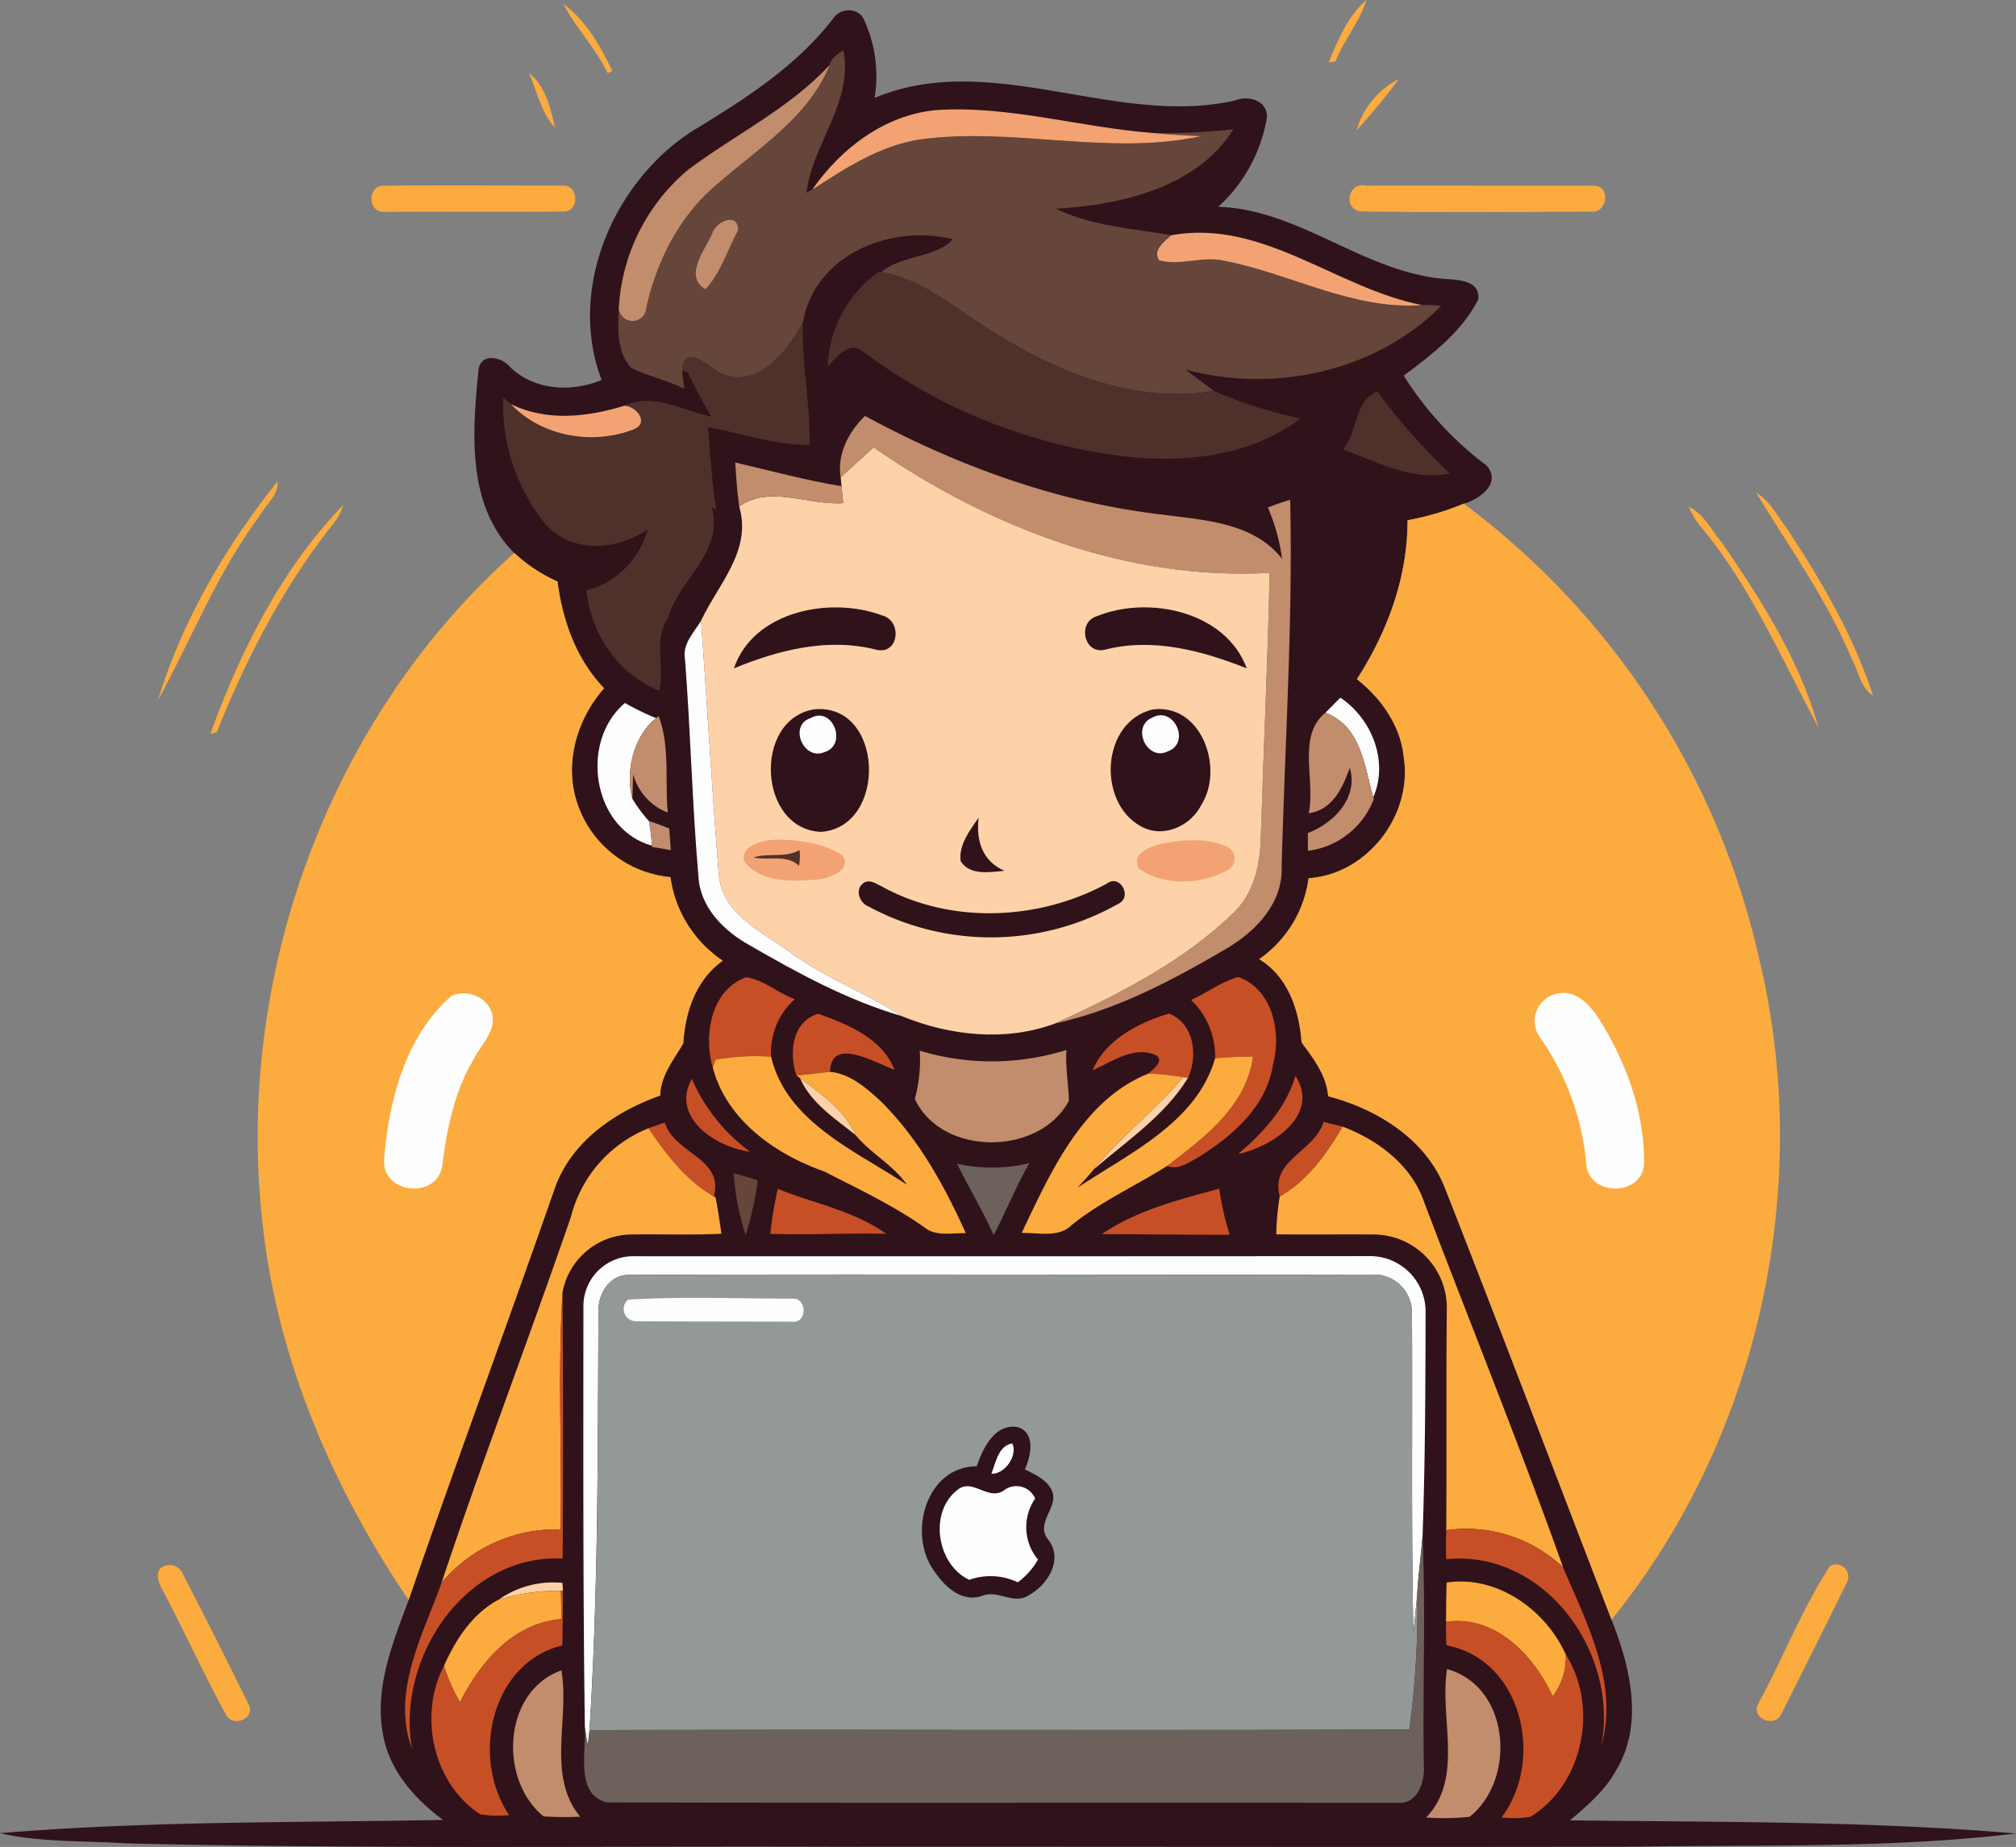 <svg id="Grupo_1099258" data-name="Grupo 1099258" xmlns="http://www.w3.org/2000/svg" xmlns:xlink="http://www.w3.org/1999/xlink" width="295" height="270.331" viewBox="0 0 295 270.331">
  <rect x="0" y="0" width="295" height="270.331" fill="#808080" stroke="none"/>
  <defs>
    <clipPath id="clip-path">
      <rect id="Rectángulo_401065" data-name="Rectángulo 401065" width="295" height="270.331" fill="none"/>
    </clipPath>
  </defs>
  <g id="Grupo_1099250" data-name="Grupo 1099250" clip-path="url(#clip-path)">
    <path id="Trazado_873981" data-name="Trazado 873981" d="M458.68,9.168C460.053,5.9,461.473,2.34,464.232,0c-1,3.23-3.323,5.837-4.522,8.99-.258.047-.771.135-1.03.178" transform="translate(-264.276)" fill="#fcab3e"/>
    <path id="Trazado_873982" data-name="Trazado 873982" d="M194.48,1.36c3.314,2.382,5.446,6.184,7.179,9.816-.169.081-.512.246-.682.331-1.746-3.658-4.628-6.591-6.5-10.147" transform="translate(-112.053 -0.784)" fill="#fcab3e"/>
    <path id="Trazado_873983" data-name="Trazado 873983" d="M121.873,4.821c1.009-1.653,3.734-1.758,4.56.119a19.811,19.811,0,0,1,1.551,11.431c17.144-7.133,35.263,4.37,52.818.369,1.92-.805,4.738.085,4.582,2.522a22.847,22.847,0,0,1-7.108,13.058c11.744.373,21.035,9.35,32.661,10.507,2.034.2,5.684.046,5.378,3.047-2.374,4.7-6.764,8.066-10.909,11.16a49.424,49.424,0,0,0,12.147,13.173c2.2,2.564-1.03,4.921-3.366,5.565a39.913,39.913,0,0,1-8.227,2.424c.026,8.316-2.941,16.335-7.412,23.256,3.573,2.819,6.408,6.824,6.862,11.452,1.318,8.447-5.323,17.11-13.927,17.686a17.163,17.163,0,0,1-7.231,11.846c4.247,2.564,5.865,7.519,6.209,12.2,1.755,2.369,3.624,4.777,3.887,7.862,7.179,1.9,14.258,6.243,17.084,13.423,8.261,21.009,16.25,42.133,24.375,63.193,2.764,6.955,4.811,15.406.573,22.222-1.611,2.891-4.166,5.018-6.629,7.15,21.752.275,43.57.08,65.249,1.924-18.454,2.22-37.161,1.6-55.734,1.932-38.993.076-77.981-.017-116.973.013-34.615-.11-69.233.335-103.839-.5-6.146-.4-12.423-.115-18.454-1.492,21.556-1.8,43.222-1.526,64.834-1.936-4.187-3.094-7.917-7.307-8.807-12.605-1.259-6.781,1.466-13.346,3.767-19.581,6.93-20.14,14.36-40.116,21.365-60.231,2.416-6.9,8.825-11.261,15.445-13.609.063-2.98,2-5.226,3.386-7.65.258-4.6,1.869-9.316,5.773-12.088A17.613,17.613,0,0,1,98.1,130.433a15.894,15.894,0,0,1-13.69-10.994c-1.861-5.8.038-12.173,3.988-16.649-4.065-4.213-6.086-9.9-6.815-15.614a23.391,23.391,0,0,1-6.328-4.187c-7.048-7.045-6.132-17.857-5.217-26.939.466-2.441,3.471-1.712,4.641-.237,3.594,3.412,8.939,3.666,13.359,1.856C82.986,44.433,89.725,28.653,101.36,21.2c7.485-4.543,15.084-9.362,20.514-16.381" transform="translate(0 -2.049)" fill="#30121a"/>
    <path id="Trazado_873984" data-name="Trazado 873984" d="M244.413,19.481c.22-1.035,1.195-1.543,1.979-2.111,1.483,7.612-4.505,13.618-5.4,20.853.216-.114.64-.344.857-.458,4.819-3.141,9.794-6.383,15.6-7.324,13.707-1.929,27.621,2.454,41.307-.5-2.327-.11-4.658-.225-6.972-.462a91.3,91.3,0,0,0,11.685-.555c-5.349,8.574-16.538,11.1-26,11.63,5.294,2.539,11.215,2.9,16.907,3.878-.992.928-2.768,2.123-1.789,3.675,3.141.886,6.455-.725,9.664.093,9.642,1.878,18.733,7.222,28.821,6.46a14.973,14.973,0,0,1,2.789.14c-9.558,9.591-24.455,12.838-37.4,9.286,1.347,1.081,2.776,2.056,4.128,3.133-11.511,1.987-23.087-2.768-32.648-8.867-5.15-3.166-9.85-7.426-15.987-8.528,3.047-2.535,7.866-2.009,10.477-4.789-9.049-2.272-20.2,2.2-21.95,12.13-2.187,4.111-6.294,9.6-11.622,7.667-2.06-.835-5.688-4.98-6.052-.534.055.873.195,1.742.322,2.611-2.5-1.229-5.251-1.847-7.756-3.03-2.136-2.3-2-5.781-1.839-8.714a2.018,2.018,0,0,0,4.026-.131c1.568-6.972,4.976-13.665,10.583-18.242,5.921-5.175,13.245-9.731,16.271-17.314" transform="translate(-122.985 -10.008)" fill="#66453a"/>
    <path id="Trazado_873985" data-name="Trazado 873985" d="M244.52,22.351c-3.027,7.582-10.35,12.139-16.271,17.314-5.607,4.577-9.014,11.269-10.583,18.242a2.018,2.018,0,0,1-4.026.131,28.422,28.422,0,0,1,10.142-20.31c6.883-5.167,14.826-8.964,20.739-15.377" transform="translate(-123.092 -12.878)" fill="#c18d6c"/>
    <path id="Trazado_873986" data-name="Trazado 873986" d="M182.63,25.29c2.411,1.81,3.17,5.154,3.81,7.968-2.025-2.119-2.61-5.319-3.81-7.968" transform="translate(-105.225 -14.571)" fill="#fcab3e"/>
    <path id="Trazado_873987" data-name="Trazado 873987" d="M468.38,34.794a12.146,12.146,0,0,1,6.171-7.493,91.03,91.03,0,0,1-6.171,7.493" transform="translate(-269.865 -15.73)" fill="#fcab3e"/>
    <path id="Trazado_873988" data-name="Trazado 873988" d="M298.473,37.9c10.752-.746,21.251,2.56,31.919,3.348,2.314.237,4.645.352,6.972.462-13.686,2.95-27.6-1.433-41.307.5-5.8.94-10.779,4.183-15.6,7.323,4.158-6.023,10.549-10.9,18.013-11.63" transform="translate(-161.592 -21.776)" fill="#f3a373"/>
    <path id="Trazado_873989" data-name="Trazado 873989" d="M130.2,64.057c8.654-.123,17.322,0,25.976-.009,2.429-.174,2.543,3.92.072,3.781-8.714.123-17.44,0-26.154.059-2.586.089-2.488-4.06.106-3.831" transform="translate(-73.865 -36.876)" fill="#fcab3e"/>
    <path id="Trazado_873990" data-name="Trazado 873990" d="M468.374,64.029c11.083-.042,22.175.047,33.254,0,2.564-.017,2.068,4.073-.344,3.8-11.223.055-22.467.135-33.686-.026-2.713-.335-1.907-4.416.776-3.781" transform="translate(-268.448 -36.853)" fill="#fcab3e"/>
    <path id="Trazado_873991" data-name="Trazado 873991" d="M242.6,77.994c.449-1.8,3.84-3.336,3.806-.555-1.572,2.869-2.517,6.2-4.764,8.633-3.234-1.882-.106-5.709.958-8.078" transform="translate(-138.403 -43.74)" fill="#c18d6c"/>
    <path id="Trazado_873992" data-name="Trazado 873992" d="M401.56,80.734c13.423-2.407,24.12,7.773,36.7,10.227-10.088.763-19.178-4.582-28.821-6.459-3.208-.818-6.523.793-9.664-.093-.979-1.551.8-2.747,1.789-3.675" transform="translate(-230.171 -46.306)" fill="#f3a373"/>
    <path id="Trazado_873993" data-name="Trazado 873993" d="M293.313,93.75l.306.085c6.137,1.1,10.837,5.362,15.987,8.528,9.562,6.1,21.137,10.854,32.648,8.867a65.345,65.345,0,0,0,12.7,4.031c-6.82,5.239-16.081,6.455-24.439,5.692a79.548,79.548,0,0,1-39.637-15.533c-2.081-1.53-3.768.915-5.107,2.221a17.757,17.757,0,0,1,7.544-13.889" transform="translate(-164.651 -54.016)" fill="#4f312b"/>
    <path id="Trazado_873994" data-name="Trazado 873994" d="M205.946,118.937c5.327,1.933,9.435-3.556,11.622-7.667-.246,6.023,1.115,11.956.966,17.962-5.073.03-9.914-1.7-14.856-2.611.365,4.06.522,8.155,1.242,12.168-.234-.178-.466-.352-.7-.525,1.844,6.671-4.751,10.582-6.429,16.364-2.136,3.23-.437,7.053-1.242,10.575-6-2.373-10.019-8.345-10.668-14.665a12.7,12.7,0,0,0,8.985-8.96c-4.467,3.111-11.21,3.62-15.017-.81a27.778,27.778,0,0,1-6.141-18.458c.373.306.75.619,1.115.941,4.527,4.806,12.092,6.073,18.11,3.649,2.157-1,.186-3.365-1.5-3.408,4.243-1.962,8.561.717,12.7,1.594-1.153-2.128-2.407-4.2-3.357-6.434-.3-.085-.593-.169-.886-.25.364-4.446,3.992-.3,6.052.534" transform="translate(-100.072 -64.11)" fill="#4f312b"/>
    <path id="Trazado_873995" data-name="Trazado 873995" d="M463.67,143.683c2.229-2.552,1.615-7.142,5.018-8.472a90.262,90.262,0,0,0,10.6,11.969c-5.438,1.2-10.643-1.691-15.614-3.5" transform="translate(-267.151 -77.904)" fill="#4f312b"/>
    <path id="Trazado_873996" data-name="Trazado 873996" d="M176.38,139.541c5.243,2.589,11.2,1.907,16.606.241,1.691.043,3.661,2.4,1.5,3.408-6.019,2.424-13.584,1.157-18.11-3.649" transform="translate(-101.624 -80.399)" fill="#f3a373"/>
    <path id="Trazado_873997" data-name="Trazado 873997" d="M290.108,152.639c-.559-3.382,1.2-6.743,3.564-8.99,13.529,7.332,28.27,12.7,43.63,14.453,6.132.814,13.253,1.157,17.4,6.468a29.126,29.126,0,0,0-2.081-7.523,33.975,33.975,0,0,1,3.26-1.119c.411,17.946-.789,35.891-1.247,53.831.144,5.357-3.971,9.507-8.311,11.986-7.786,4.569-15.966,8.879-24.837,10.82,9.413-4.34,18.925-9.1,26.367-16.462,2.87-2.9,3.662-7.065,3.742-11,.39-12.829,1.018-25.655,1.28-38.488-20.849,1.14-41.04-6.646-57.955-18.369-1.611,1.453-3.188,2.95-4.811,4.391" transform="translate(-167.091 -82.766)" fill="#c18d6c"/>
    <path id="Trazado_873998" data-name="Trazado 873998" d="M262.467,158.891c1.623-1.441,3.2-2.938,4.811-4.391,16.915,11.723,37.106,19.509,57.955,18.369-.263,12.834-.891,25.659-1.28,38.488-.08,3.933-.873,8.1-3.742,11-7.442,7.362-16.953,12.122-26.367,16.462-7.247,2.708-15.453,1.8-22.48-1.089-5.179-3.42-11.155-5.518-16.173-9.244-4.171-3.056-10.1-5.658-10.562-11.537-1.013-12.342-1.669-24.722-2.6-37.073,2.526-5.379,7.481-10.261,5.587-16.724,4.518-3.229,10.163-.1,15.211-.5q-.128-1.233-.242-2.467c-.029-.322-.089-.966-.118-1.288" transform="translate(-139.449 -89.018)" fill="#fed2a9"/>
    <path id="Trazado_873999" data-name="Trazado 873999" d="M253.84,159.731c5.175,1.187,10.3,2.611,15.55,3.463q.115,1.233.242,2.467c-5.048.406-10.694-2.725-15.211.5-.306-2.132-.445-4.285-.581-6.434" transform="translate(-146.254 -92.032)" fill="#c18d6c"/>
    <path id="Trazado_874000" data-name="Trazado 874000" d="M54.5,198.281c3.543-11.63,9.926-22.565,17.517-32.05.148,2.09-1.818,3.5-2.738,5.2-6.112,8.265-9.9,17.979-14.779,26.85" transform="translate(-31.401 -95.777)" fill="#fcab3e"/>
    <path id="Trazado_874001" data-name="Trazado 874001" d="M606.31,170.16c2.034,1.161,3.073,3.361,4.446,5.158,5.086,7.676,9.8,15.788,12.681,24.557-1.848-1.152-2.115-3.539-3.1-5.319-3.619-8.719-9.184-16.4-14.024-24.4" transform="translate(-349.336 -98.041)" fill="#fcab3e"/>
    <path id="Trazado_874002" data-name="Trazado 874002" d="M72.609,207.89c4.4-12.126,10.447-24.243,19.475-33.529a8.67,8.67,0,0,1-1.525,2.827c-7.265,9.15-12.69,19.627-17,30.452-.233.064-.707.187-.945.25" transform="translate(-41.835 -100.461)" fill="#fcab3e"/>
    <path id="Trazado_874003" data-name="Trazado 874003" d="M456.438,176.364a39.92,39.92,0,0,0,8.227-2.424,114.239,114.239,0,0,1,43.2,66.478c8.053,33.3.06,70.25-21.577,96.867-8.125-21.06-16.114-42.184-24.375-63.193-2.827-7.179-9.9-11.524-17.084-13.423-.263-3.086-2.132-5.493-3.887-7.862-.344-4.683-1.962-9.638-6.21-12.2a17.162,17.162,0,0,0,7.231-11.846c8.6-.576,15.245-9.24,13.927-17.686-.453-4.629-3.289-8.633-6.861-11.452,4.471-6.921,7.438-14.94,7.412-23.256" transform="translate(-250.477 -100.219)" fill="#fcab3e"/>
    <path id="Trazado_874004" data-name="Trazado 874004" d="M583.109,175.041c2.17,1.013,3.213,3.314,4.7,5.061,5.79,8.408,11.511,17.334,14.245,27.227-5.217-9.74-9.731-20.2-16.813-28.922a11.731,11.731,0,0,1-2.132-3.365" transform="translate(-335.968 -100.853)" fill="#fcab3e"/>
    <path id="Trazado_874005" data-name="Trazado 874005" d="M89.587,288.265c-3.819-35.755,9.982-73.361,36.929-97.3a23.364,23.364,0,0,0,6.328,4.187c.729,5.718,2.75,11.4,6.815,15.614-3.95,4.476-5.849,10.846-3.988,16.648a15.9,15.9,0,0,0,13.69,10.994,17.615,17.615,0,0,0,7.659,12.236c-3.9,2.772-5.514,7.485-5.773,12.088-1.39,2.424-3.323,4.67-3.386,7.65-6.62,2.348-13.029,6.714-15.444,13.609-7.006,20.115-14.436,40.091-21.365,60.231-11.291-16.682-19.471-35.788-21.463-55.963" transform="translate(-51.256 -110.031)" fill="#fcab3e"/>
    <path id="Trazado_874006" data-name="Trazado 874006" d="M253.4,218.676c2.844-8.426,14.169-10.571,21.687-7.739,2.971.754,2.475,5.789-.835,5.022-7.044-1.823-14.3.021-20.853,2.717" transform="translate(-146 -120.855)" fill="#30121a"/>
    <path id="Trazado_874007" data-name="Trazado 874007" d="M376.386,211.026c7.574-3.069,18.848-.679,21.9,7.65-6.54-2.6-13.754-4.539-20.764-2.734-3.1.733-4.073-4.081-1.14-4.916" transform="translate(-215.847 -120.847)" fill="#30121a"/>
    <path id="Trazado_874008" data-name="Trazado 874008" d="M238.757,214.37c.928,12.351,1.585,24.731,2.6,37.073.458,5.879,6.391,8.481,10.562,11.537,5.019,3.725,10.994,5.824,16.173,9.244-7.875-2.3-15.177-6.277-22.247-10.375-3.751-2.073-7.21-5.514-7.464-10.028-.915-10.6-1.152-21.251-1.971-31.86-.4-2.208,1.314-3.861,2.348-5.59" transform="translate(-136.177 -123.513)" fill="#fefefe"/>
    <path id="Trazado_874009" data-name="Trazado 874009" d="M457.6,243.137c.737-.733,1.462-1.479,2.191-2.216,4.616,3.1,7.091,9.341,4.811,14.6-1.28-4.577-1.8-10.443-7-12.384" transform="translate(-263.654 -138.811)" fill="#fefefe"/>
    <path id="Trazado_874010" data-name="Trazado 874010" d="M210.306,242.771a37.623,37.623,0,0,0,4.56,2.216c-3.331,2.654-4.522,7.829-3.471,11.813a22.113,22.113,0,0,0,2.42,3.259,29.976,29.976,0,0,1,.441,3.59c-8.722-2.416-10.655-15.207-3.95-20.878" transform="translate(-118.856 -139.877)" fill="#fefefe"/>
    <path id="Trazado_874011" data-name="Trazado 874011" d="M272.4,244.92c10.3-1.064,10.871,17.211,1.077,17.928-9.184-.356-10.019-16.373-1.077-17.928" transform="translate(-153.328 -141.089)" fill="#30121a"/>
    <path id="Trazado_874012" data-name="Trazado 874012" d="M389.6,244.931c7.154-.954,10.515,8.6,7.15,13.931-1.56,3.17-5.676,5-8.9,3.145-6.413-3.564-5.739-15.3,1.75-17.076" transform="translate(-220.944 -141.083)" fill="#30121a"/>
    <path id="Trazado_874013" data-name="Trazado 874013" d="M451.663,260.849c1.038-4.785-1.772-11.27,2.446-14.7,5.205,1.941,5.722,7.807,7,12.384l.085.233a11.93,11.93,0,0,1-9.642,7.591c-.008-.873-.012-1.738-.012-2.606,3.793-1.441,7.434-5.163,6.133-9.545-1.03,2.908-2.539,6.2-6.01,6.641" transform="translate(-260.163 -141.824)" fill="#c18d6c"/>
    <path id="Trazado_874014" data-name="Trazado 874014" d="M221.306,247.585l.369-.305c1.67,4.408.92,9.456,1.327,14.126a8.371,8.371,0,0,1-5.056-5.59c-.042,1.2-.072,2.387-.11,3.581-1.052-3.984.14-9.159,3.471-11.812" transform="translate(-125.296 -142.475)" fill="#c18d6c"/>
    <path id="Trazado_874015" data-name="Trazado 874015" d="M277.694,247.486c3.276-1.84,5.413,3.988,2.009,4.984-3.043,1.33-5.319-3.925-2.009-4.984" transform="translate(-159.06 -142.388)" fill="#fefefe"/>
    <path id="Trazado_874016" data-name="Trazado 874016" d="M395.8,247.348c3.136-1.755,5.662,3.649,2.323,4.921-3.1,1.585-5.476-3.62-2.323-4.921" transform="translate(-227.186 -142.314)" fill="#fefefe"/>
    <path id="Trazado_874017" data-name="Trazado 874017" d="M224.05,283.561c1,.314,1.987.687,2.967,1.085.068,1.055.152,2.111.233,3.166-.915-.165-1.827-.326-2.747-.47l-.012-.191a29.97,29.97,0,0,0-.441-3.59" transform="translate(-129.09 -163.379)" fill="#c18d6c"/>
    <path id="Trazado_874018" data-name="Trazado 874018" d="M331.611,288.735c-.3-2.361,1.339-4.5,2.637-6.345-.4,3.34.517,6.336,3.759,7.769-2.124.2-5.078.729-6.4-1.424" transform="translate(-191.043 -162.704)" fill="#30121a"/>
    <path id="Trazado_874019" data-name="Trazado 874019" d="M261.478,289.94c3.3-.008,6.875.5,9.706,2.259,1.53,2.212-1.839,3.369-3.531,3.586-3.649.3-8.519.6-10.871-2.763-.407-2.357,2.908-3,4.7-3.081" transform="translate(-147.93 -167.054)" fill="#f3a373"/>
    <path id="Trazado_874020" data-name="Trazado 874020" d="M397.329,290.47c2.768-.407,5.785-.555,8.383.653a1.916,1.916,0,0,1-.034,3.489c-3.87,2.081-9.26,2.293-12.9-.314-1.284-2.628,2.671-3.509,4.552-3.827" transform="translate(-226.16 -167.189)" fill="#f3a373"/>
    <path id="Trazado_874021" data-name="Trazado 874021" d="M260.14,294.645c2.2-.72,4.649.119,6.735-1.085a7.882,7.882,0,0,1-.064,2.3c-1.848-1.712-4.45-.733-6.671-1.212" transform="translate(-149.884 -169.14)" fill="#4f312b"/>
    <path id="Trazado_874022" data-name="Trazado 874022" d="M297.447,304.415c.822-.309,1.585.267,2.305.593,10.1,5.62,22.976,5.095,33.034-.356,1.941-1.488,3.793,1.971,1.691,2.946a37.788,37.788,0,0,1-36.517.428c-1.492-.572-2.17-2.8-.513-3.611" transform="translate(-170.823 -175.32)" fill="#30121a"/>
    <path id="Trazado_874023" data-name="Trazado 874023" d="M245.35,350.732c-1.39-4.726-.288-11.363,4.87-13.241,2.577.331,4.666,2.365,7.142,3.191a10.416,10.416,0,0,0-3.48,8.43,32.878,32.878,0,0,0-8.18.453c-.089.292-.263.873-.352,1.166" transform="translate(-141.045 -194.451)" fill="#c74f26"/>
    <path id="Trazado_874024" data-name="Trazado 874024" d="M406.478,340.757c2.335-1.043,4.424-2.666,6.9-3.357,5.031,1.755,6.341,8.1,5.1,12.762-.924,6.192-5.963,10.532-10.986,13.656-1.377.721-2.882,1.89-4.5,1.229,5.4-4.107,11.609-8.769,12.545-16-1.848.008-3.7.089-5.539.25a11.456,11.456,0,0,0-3.518-8.536" transform="translate(-232.19 -194.399)" fill="#c74f26"/>
    <path id="Trazado_874025" data-name="Trazado 874025" d="M533.236,342.975c2.806-.547,4.844,1.916,6.163,4.035,3.92,6.3,6.569,13.7,6.383,21.179-.581,4.5-7.875,4.433-8.426-.076a37.992,37.992,0,0,0-6.747-18.658,4.082,4.082,0,0,1,2.628-6.48" transform="translate(-305.226 -197.566)" fill="#fefefe"/>
    <path id="Trazado_874026" data-name="Trazado 874026" d="M142.464,343.4c2.352-1.085,5.65.305,6.018,3,.306,2.425-1.733,4.213-2.738,6.214-2.924,4.865-4.009,10.494-4.691,16.042-1.166,4.548-8.714,3.594-8.451-1.213.623-8.608,3.145-18.225,9.863-24.044" transform="translate(-76.396 -197.641)" fill="#fefefe"/>
    <path id="Trazado_874027" data-name="Trazado 874027" d="M274.248,359.122c-1.14-3.28-.606-7.938,3.183-9.032,4.3,1.526,9.43,3.615,11.164,8.21-2.751-1-9.329-5-9.426.3-1.644.17-3.276.394-4.92.526" transform="translate(-157.706 -201.71)" fill="#c74f26"/>
    <path id="Trazado_874028" data-name="Trazado 874028" d="M377.229,358.327c1.869-4.476,6.747-6.967,11.164-8.307,3.679,1.446,4.289,6.116,2.8,9.4-.17-.021-.509-.055-.678-.076a39.134,39.134,0,0,0-5.116-.534c.7-.653,2.475-1.941,1-2.742-3.251-1.318-6.315,1.018-9.176,2.263" transform="translate(-217.347 -201.67)" fill="#c74f26"/>
    <path id="Trazado_874029" data-name="Trazado 874029" d="M316.576,362.7a36.545,36.545,0,0,0,21.467-.111c-.182,2.493.3,4.964.356,7.443-4.272,8.078-18.555,8.21-22.54-.263a22.071,22.071,0,0,0,.717-7.07" transform="translate(-181.988 -208.912)" fill="#c18d6c"/>
    <path id="Trazado_874030" data-name="Trazado 874030" d="M246.452,365.194a32.88,32.88,0,0,1,8.18-.453c2.221,9.553,12.431,13.813,19.878,18.746-2.018-2.895-5.289-4.578-7.506-7.26-1.606-3.67-5.069-6.006-8.142-8.362l-.526-.373c1.644-.132,3.276-.356,4.921-.526,2.891.25,5.3,2.344,7.362,4.247,5.535,5.434,9.346,12.355,12.507,19.369-1.84-.063-3.87.412-5.556-.5-4.709-3.412-10.007-5.887-15.16-8.54-7.154-2.513-14.254-7.493-16.309-15.177.089-.292.263-.874.352-1.166" transform="translate(-141.795 -210.079)" fill="#fcab3e"/>
    <path id="Trazado_874031" data-name="Trazado 874031" d="M381.031,365.12c1.839-.161,3.691-.241,5.539-.25-.937,7.235-7.15,11.9-12.545,16-4.624,2.933-9.689,5.192-13.973,8.655-1.95,1.932-4.887,1.089-7.333,1.17,4.221-8.862,8.913-19.488,18.56-23.337a39.146,39.146,0,0,1,5.116.534c-4.086,4.772-9.125,8.65-13.122,13.486-.733.929-1.568,1.767-2.335,2.666,7.531-5.039,17.4-9.515,20.094-18.928" transform="translate(-203.225 -210.226)" fill="#fcab3e"/>
    <path id="Trazado_874032" data-name="Trazado 874032" d="M390.741,372.011c.17.021.509.055.678.076-3.37,5.531-8.976,9.243-13.8,13.41,4-4.836,9.036-8.714,13.122-13.486" transform="translate(-217.572 -214.34)" fill="#fed2a9"/>
    <path id="Trazado_874033" data-name="Trazado 874033" d="M435.876,371.54c3.7,5.722-3.437,10.405-8.366,11.431,3.632-3.111,6.989-6.731,8.366-11.431" transform="translate(-246.317 -214.069)" fill="#c74f26"/>
    <path id="Trazado_874034" data-name="Trazado 874034" d="M246.278,383.235c-4.916-.6-11.7-5-8.528-10.664a26.037,26.037,0,0,0,8.528,10.664" transform="translate(-136.515 -214.663)" fill="#c74f26"/>
    <path id="Trazado_874035" data-name="Trazado 874035" d="M276.21,372.28c3.073,2.357,6.535,4.692,8.142,8.362-2.993-2.412-6.6-4.717-8.142-8.362" transform="translate(-159.143 -214.495)" fill="#fed2a9"/>
    <path id="Trazado_874036" data-name="Trazado 874036" d="M223.909,388.494c.788-.28,1.585-.559,2.378-.843,1.441,4.653,8.659,5.145,7.192,10.816-4.085-2.314-6.981-6.158-9.57-9.972" transform="translate(-129.009 -223.352)" fill="#c74f26"/>
    <path id="Trazado_874037" data-name="Trazado 874037" d="M447.971,387.44c.924.225,1.852.458,2.785.691-2.344,3.967-5.111,7.917-9.214,10.231-1.424-5.408,5.014-6.455,6.43-10.922" transform="translate(-254.284 -223.23)" fill="#c74f26"/>
    <path id="Trazado_874038" data-name="Trazado 874038" d="M171.386,402.58a18.939,18.939,0,0,1,11.35-12.939c2.59,3.815,5.485,7.658,9.57,9.972l.246.149q.483,2.645.852,5.311c-4.45.224-8.909.033-13.359.114a10.352,10.352,0,0,0-9.892,8.443c-.708,11.537-.093,23.154-.272,34.72a21.9,21.9,0,0,0-17.432,7.811c5.976-17.97,12.775-35.669,18.937-53.581" transform="translate(-87.836 -224.498)" fill="#fcab3e"/>
    <path id="Trazado_874039" data-name="Trazado 874039" d="M441.145,399.3c4.1-2.314,6.87-6.264,9.214-10.231,5.213,1.979,10.1,5.654,11.948,11.118,6.755,17.8,13.931,35.457,20.31,53.4a20.522,20.522,0,0,0-17.1-5.438c.068-10.867-.034-21.738.085-32.606A10.75,10.75,0,0,0,455,404.854c-4.785-.03-9.57.025-14.355-.021a38.51,38.51,0,0,1,.5-5.531" transform="translate(-253.887 -224.169)" fill="#fcab3e"/>
    <path id="Trazado_874040" data-name="Trazado 874040" d="M330.449,401.77a23.585,23.585,0,0,0,10.579-.089c-1.97,3.395-3.4,7.056-5.226,10.524-1.611-3.569-3.641-6.921-5.353-10.435" transform="translate(-190.394 -231.435)" fill="#6d615b"/>
    <path id="Trazado_874041" data-name="Trazado 874041" d="M253.3,405.21q1.78.439,3.531,1.017a47.337,47.337,0,0,1-1.772,8.006,36.685,36.685,0,0,1-1.758-9.023" transform="translate(-145.943 -233.469)" fill="#66453a"/>
    <path id="Trazado_874042" data-name="Trazado 874042" d="M267.031,410.551c5.286,2.144,11.185,3.217,15.865,6.582-5.659-.144-11.313.212-16.966,0a60.744,60.744,0,0,1,1.1-6.586" transform="translate(-153.22 -236.546)" fill="#c74f26"/>
    <path id="Trazado_874043" data-name="Trazado 874043" d="M380.42,417.14c5.115-3.5,11.278-5.019,17.178-6.65a40.686,40.686,0,0,0,1.534,6.756c-6.238-.013-12.477-.072-18.712-.106" transform="translate(-219.186 -236.511)" fill="#c74f26"/>
    <path id="Trazado_874044" data-name="Trazado 874044" d="M201.406,441.326a7.306,7.306,0,0,1,7.646-7.519q53.854.019,107.717-.017a8.126,8.126,0,0,1,7.871,7.938c-.025,10.99-.051,21.984-.441,32.966-.225,2.835-.619,5.654-.78,8.494q-.235,2.842-.568,5.684c-.326-15.572-.11-31.156-.208-46.732a5.567,5.567,0,0,0-5.912-5.645c-36.166.1-72.34-.11-108.5.051-3.026-.165-4.785,2.895-4.632,5.6-.1,20.344-.021,40.718-1.305,61.023q-.121,1.125-.246,2.263c-.17-.915-.326-1.831-.432-2.746-.284-20.45-.22-40.908-.212-61.358" transform="translate(-116.034 -249.936)" fill="#fefefe"/>
    <path id="Trazado_874045" data-name="Trazado 874045" d="M204.834,445.8c-.152-2.7,1.606-5.764,4.633-5.6,36.157-.161,72.331.047,108.5-.051a5.567,5.567,0,0,1,5.913,5.645c.1,15.576-.119,31.161.208,46.732q.331-2.842.568-5.684a128.964,128.964,0,0,1-1.161,19.891c-39.984.161-79.977-.03-119.962.089,1.284-20.306,1.208-40.679,1.305-61.023" transform="translate(-117.267 -253.588)" fill="#929998"/>
    <path id="Trazado_874046" data-name="Trazado 874046" d="M162.619,480.96c.178-11.566-.436-23.184.272-34.72q.146,19.492.013,38.988c-14.237-.691-24.426,14.643-22.031,27.863-3.115-8.278,1.594-16.657,4.315-24.32a21.9,21.9,0,0,1,17.432-7.811" transform="translate(-80.574 -257.109)" fill="#c74f26"/>
    <path id="Trazado_874047" data-name="Trazado 874047" d="M215.976,448.464c7.985-.479,16.038-.136,24.04-.144,2.178-.178,2.229,3.615.008,3.378-7.616-.038-15.245-.013-22.857-.068a1.8,1.8,0,0,1-1.191-3.166" transform="translate(-124.081 -258.243)" fill="#fefefe"/>
    <path id="Trazado_874048" data-name="Trazado 874048" d="M326.3,498.472c.894-2.61,2.615-6.256,5.942-5.738,2.751.8,1.983,4.212,1.118,6.2,1.394.737,3.014,1.394,3.81,2.857,1.458,2.509-2.407,4.857-.466,7.341,2.386,2.988-.03,6.768-2.9,8.294-2.131,1.339-4.446-.915-6.692.017-2.962,1.064-5.514-1.352-7.027-3.619-3.946-5.349-1.246-15.33,6.218-15.347" transform="translate(-183.377 -283.868)" fill="#30121a"/>
    <path id="Trazado_874049" data-name="Trazado 874049" d="M342.29,502.918c.606-1.606,1.051-4.145,3.043-4.438.856,1.636-.992,4.51-3.043,4.438" transform="translate(-197.216 -287.208)" fill="#fefefe"/>
    <path id="Trazado_874050" data-name="Trazado 874050" d="M333.834,513.839a2.984,2.984,0,0,1,4.573,1.191,7.382,7.382,0,0,0,.416,8.934,10.777,10.777,0,0,1-2.963,3.327,9.28,9.28,0,0,0-7.1-.364c-4.688-2.174-5.989-9.829-1.755-13.135,2.187-1.869,4.527,1.657,6.832.047" transform="translate(-186.93 -295.696)" fill="#fefefe"/>
    <path id="Trazado_874051" data-name="Trazado 874051" d="M499.26,528.135a20.523,20.523,0,0,1,17.1,5.438c3.416,8.04,8.2,17.047,5.586,26.057,2.632-13.487-8.265-28.715-22.7-27.261-.038-1.411-.038-2.822.017-4.234" transform="translate(-287.632 -304.152)" fill="#c74f26"/>
    <path id="Trazado_874052" data-name="Trazado 874052" d="M323.569,538.794c.161-2.839.555-5.658.78-8.493.47,11.193.008,22.4.178,33.605.186,2.365-.868,5.734-3.8,5.51-38.577-.055-77.163.039-115.74-.059-4.683-1.166-2.992-7.493-3.217-11.066.106.916.262,1.831.432,2.746.085-.758.165-1.513.246-2.263,39.984-.119,79.977.072,119.961-.089a129.026,129.026,0,0,0,1.162-19.891" transform="translate(-116.183 -305.542)" fill="#6d615b"/>
    <path id="Trazado_874053" data-name="Trazado 874053" d="M55.487,540.585a2.083,2.083,0,0,1,2.729,1.28c3.255,6.243,6.4,12.554,9.523,18.861,1.246,2.106-2.272,3.628-3.263,1.619-3.289-5.993-6.1-12.253-9.307-18.293-.581-1.064-1.259-2.929.318-3.467" transform="translate(-31.409 -311.376)" fill="#fcab3e"/>
    <path id="Trazado_874054" data-name="Trazado 874054" d="M617.227,540.479a1.8,1.8,0,0,1,2.446,2.449q-4.756,9.664-9.608,19.293c-1.009,2.038-4.586.466-3.294-1.661,3.59-6.612,6.37-13.838,10.456-20.081" transform="translate(-349.441 -311.27)" fill="#fcab3e"/>
    <path id="Trazado_874055" data-name="Trazado 874055" d="M172.25,549a13.858,13.858,0,0,1,9.3-2.432c.017.288.055.865.072,1.152h-.3A30.379,30.379,0,0,0,172.25,549" transform="translate(-99.245 -314.887)" fill="#fed2a9"/>
    <path id="Trazado_874056" data-name="Trazado 874056" d="M499.333,546.3c7.392-1.1,14.5,3.992,17.436,10.55a9.375,9.375,0,0,1-1.92,6.12c-2.8-6.044-8.336-11.905-15.61-10.926.034-1.916.009-3.831.094-5.743" transform="translate(-287.645 -314.671)" fill="#fcab3e"/>
    <path id="Trazado_874057" data-name="Trazado 874057" d="M161.314,550.608a30.377,30.377,0,0,1,9.074-1.28c.043,1.378.056,2.763.047,4.146-7.108.631-11.8,6.26-14.821,12.18a27.155,27.155,0,0,1-2.344-5.319c1.7-3.865,4.217-7.726,8.044-9.727" transform="translate(-88.309 -316.491)" fill="#fcab3e"/>
    <path id="Trazado_874058" data-name="Trazado 874058" d="M167.892,549.36h.3c-.021,2.666-.038,5.328-.106,7.994-10.523,2.6-13.389,16.559-7.76,24.845a16.621,16.621,0,0,1-4.28-.135c-6.883-4.56-9.037-14.457-5.273-21.7a27.2,27.2,0,0,0,2.344,5.319c3.018-5.921,7.714-11.549,14.821-12.181.009-1.382,0-2.768-.047-4.145" transform="translate(-85.813 -316.523)" fill="#c74f26"/>
    <path id="Trazado_874059" data-name="Trazado 874059" d="M499.237,559.9c7.273-.979,12.812,4.883,15.61,10.926a9.377,9.377,0,0,0,1.92-6.12c4.823,7.612,2.6,18.988-5.192,23.76a15.129,15.129,0,0,1-4.221.081c6.349-8.354,3.081-23.082-8.053-25.193-.064-1.152-.068-2.305-.064-3.454" transform="translate(-287.643 -322.537)" fill="#c74f26"/>
    <path id="Trazado_874060" data-name="Trazado 874060" d="M495.446,576.4c9.231,2.543,10.2,16.106,3.306,21.62a35.817,35.817,0,0,1-6.362.1c5.582-5.79,1.9-14.584,3.056-21.721" transform="translate(-283.699 -332.103)" fill="#c18d6c"/>
    <path id="Trazado_874061" data-name="Trazado 874061" d="M181.608,598.209c-6.612-5.362-5.976-18.305,2.61-21.378,1.23,7.04-2.212,15.445,2.751,21.421a47.113,47.113,0,0,1-5.361-.042" transform="translate(-102.067 -332.351)" fill="#c18d6c"/>
  </g>
</svg>

